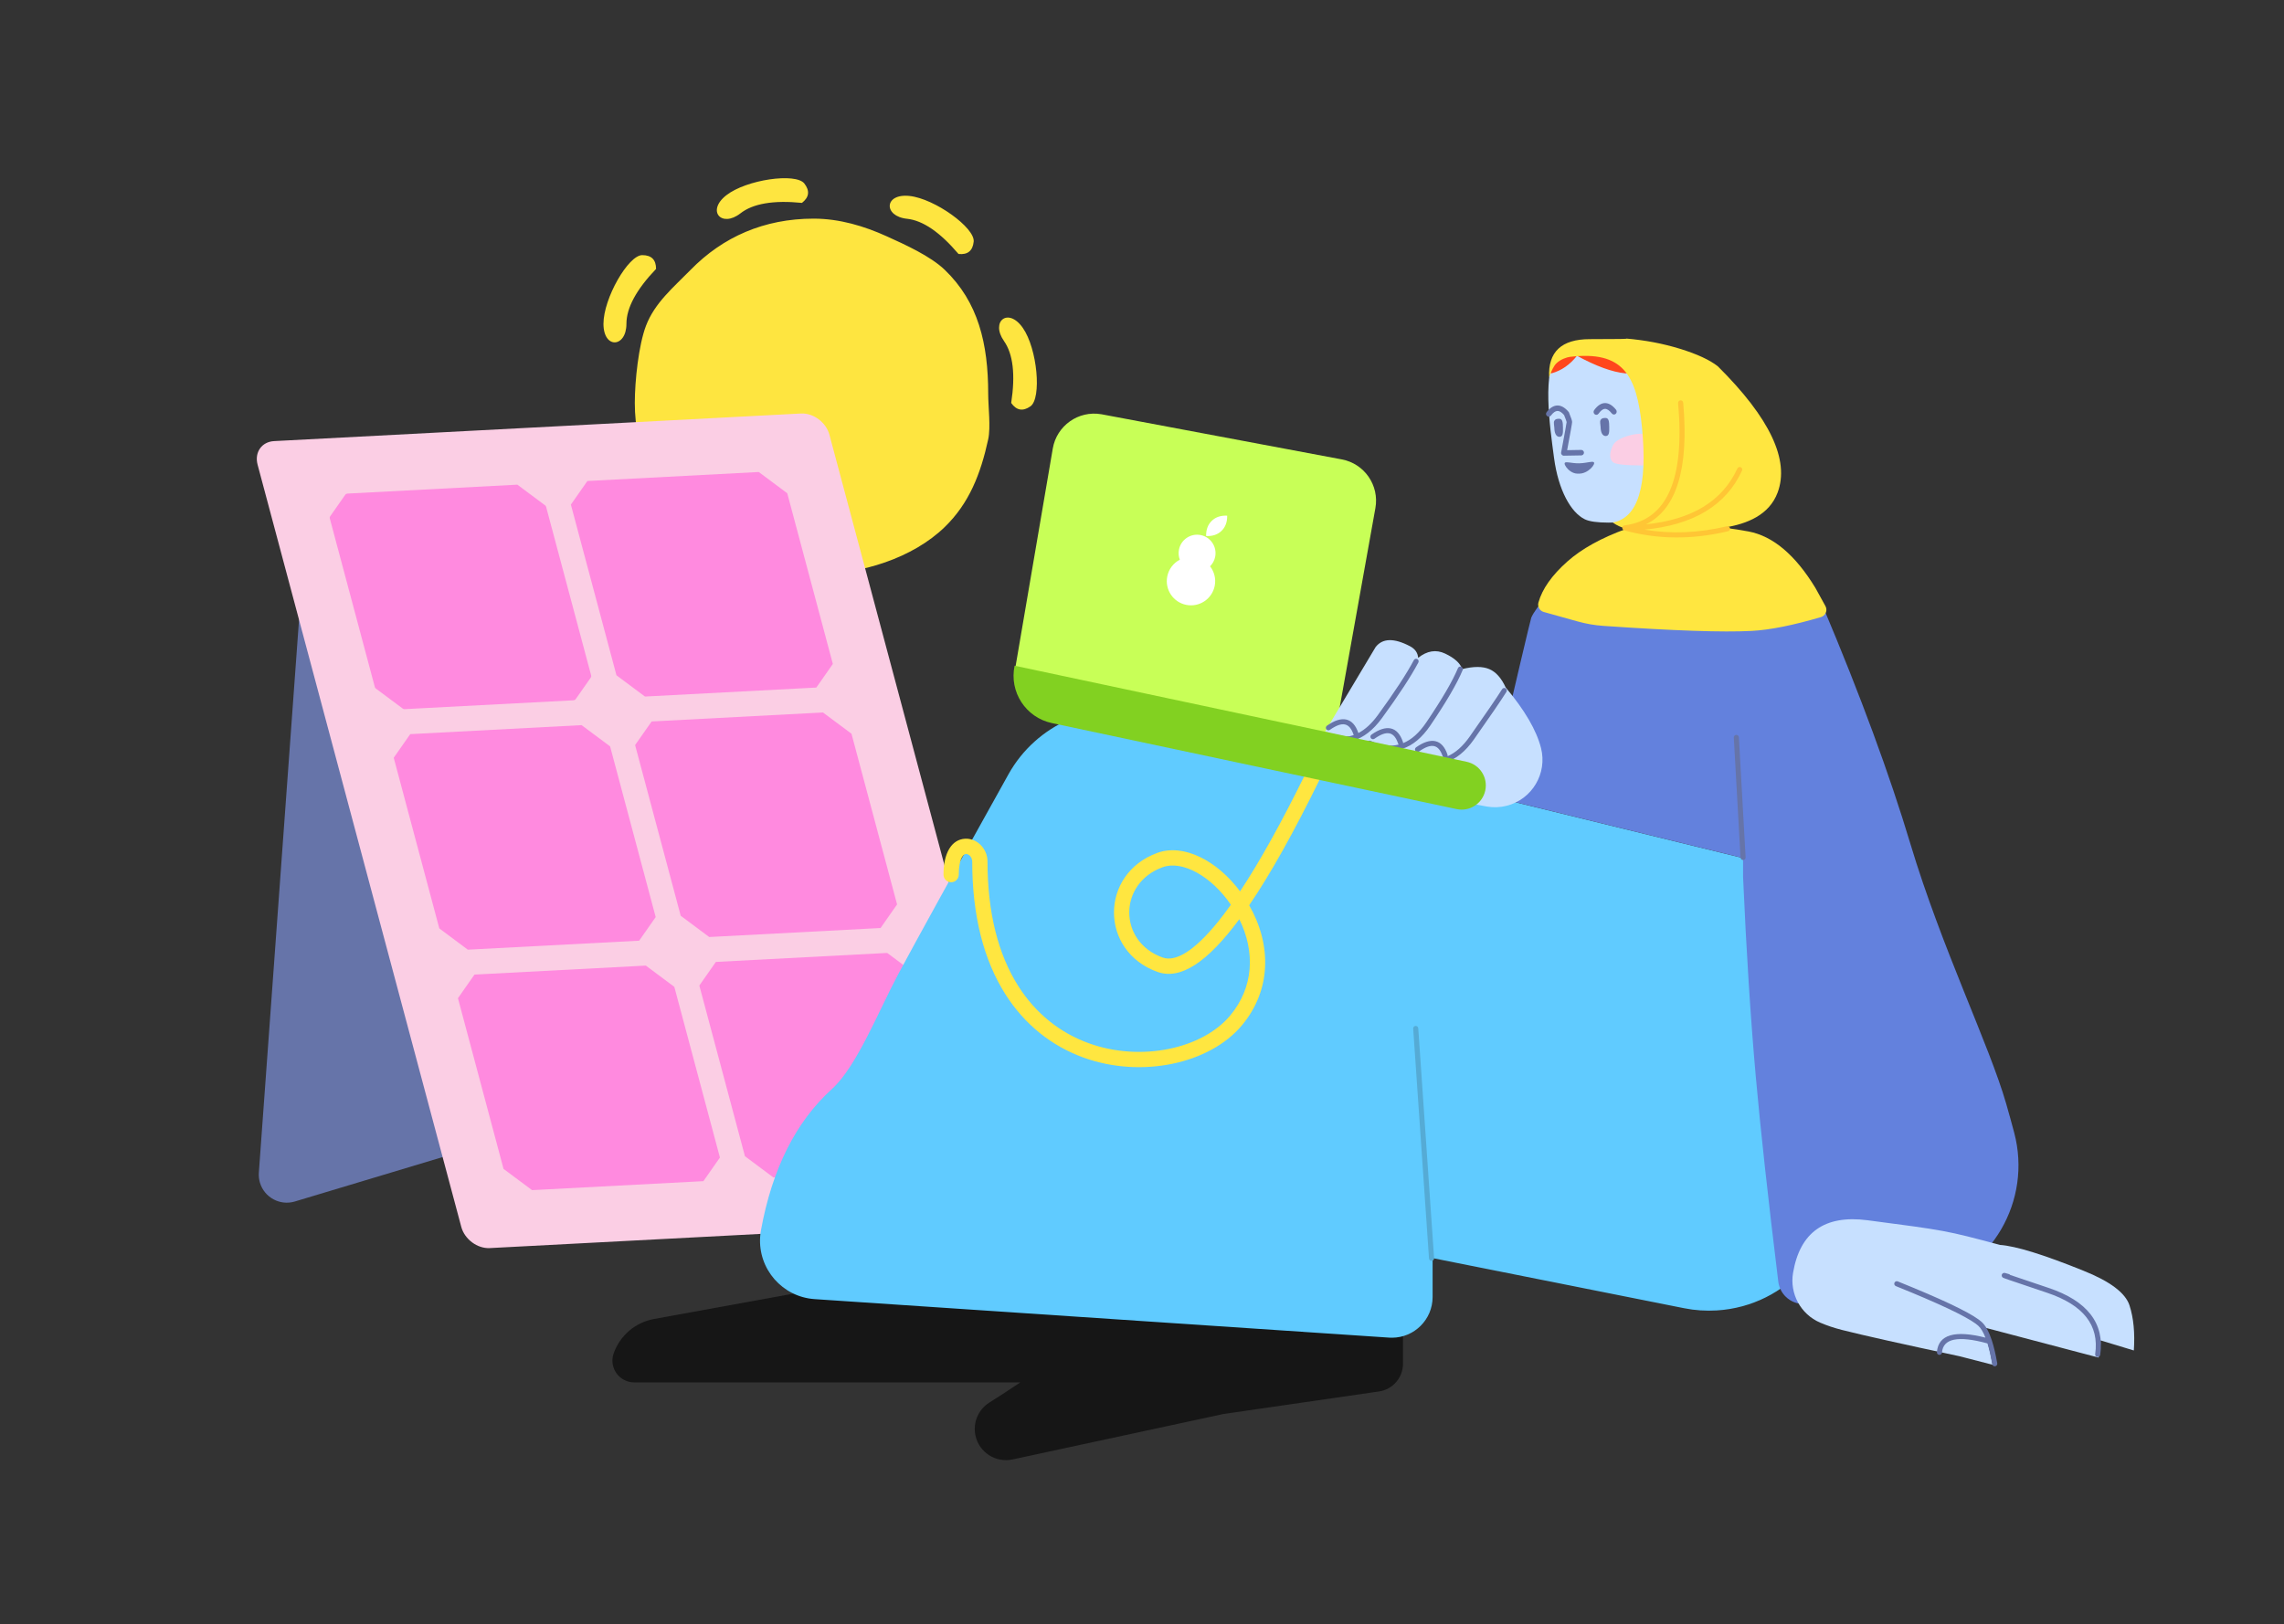 <?xml version="1.0" encoding="UTF-8"?>
<svg width="1794px" height="1276px" viewBox="0 0 1794 1276" version="1.1" xmlns="http://www.w3.org/2000/svg" xmlns:xlink="http://www.w3.org/1999/xlink">
    <rect x="0" y="0" width="1794" height="1276" fill="#333333" stroke="none"/>
    <!-- Generator: Sketch 56.1 (81669) - https://sketch.com -->
    <title>Sun Energy</title>
    <desc>Created with Sketch.</desc>
    <g id="Sun-Energy" stroke="none" stroke-width="1" fill="none" fill-rule="evenodd">
        <path d="M639.079,451.276 C562.312,451.276 498.616,393.309 498.616,316.541 C498.616,299.285 501.593,271.331 507.341,256.085 C514.193,237.91 529.156,225.598 542.488,211.968 C567.723,186.17 600.141,171.776 639.079,171.776 C659.5,171.776 678.893,177.68 696.359,185.59 C710.835,192.145 730.714,201.108 742.032,211.968 C768.396,237.265 776.197,269.954 776.197,309.376 C776.197,319.571 778.28,335.583 776.197,345.154 C770.282,372.321 761.279,395.401 742.032,414.081 C717.005,438.372 676.711,451.276 639.079,451.276 Z M515.312,211.276 C499.796,227.526 492.037,241.904 492.037,254.409 C492.037,273.167 474,274.491 474,254.409 C474,234.327 493.573,200.44 504.443,200.44 C511.689,200.44 515.312,204.052 515.312,211.276 Z M629.918,159.396 C607.56,157.173 591.454,159.911 581.599,167.61 C566.818,179.159 554.67,165.76 570.494,153.397 C586.319,141.033 625.073,135.594 631.765,144.159 C636.226,149.869 635.61,154.948 629.918,159.396 Z M752.881,199.537 C738.342,182.408 724.854,173.189 712.417,171.882 C693.762,169.921 694.33,151.844 714.302,153.943 C734.274,156.043 765.929,179.051 764.793,189.861 C764.036,197.067 760.065,200.293 752.881,199.537 Z M794.255,316.588 C797.645,294.377 795.753,278.15 788.581,267.906 C777.822,252.541 791.837,241.11 803.356,257.561 C814.875,274.011 818.278,312.996 809.374,319.23 C803.439,323.386 798.399,322.506 794.255,316.588 Z" id="Combined-Shape" fill="#FEE540"></path>
        <path d="M235.445,479.185 L264.199,379.194 L387,897.231 L231.591,943.95 C219.955,947.448 207.687,940.851 204.189,929.215 C203.417,926.648 203.121,923.961 203.315,921.287 L235.445,479.185 Z" id="Rectangle" fill="#6674A9" fill-rule="nonzero"></path>
        <path d="M367.715,331.711 L782.063,331.711 C791.843,331.711 798.086,339.697 796.002,349.548 L667.58,955.885 C665.496,965.755 655.874,973.711 646.084,973.711 L231.746,973.711 C221.957,973.711 215.713,965.726 217.808,955.885 L346.229,349.548 C348.304,339.697 357.936,331.711 367.715,331.711 Z" id="Rectangle" fill="#FBCEE4" fill-rule="nonzero" transform="translate(506.903, 652.711) scale(-1, 1) rotate(3) translate(-506.903, -652.711) "></path>
        <path d="M595.972,370.831 L618.362,387.518 L654.173,521.624 L641.194,540.174 L506.606,547.237 L484.215,530.541 L448.404,396.444 L461.384,377.895 L595.972,370.831 Z M646.423,559.757 L668.813,576.443 L704.624,710.55 L691.655,729.099 L557.057,736.163 L534.676,719.466 L498.855,585.36 L511.835,566.82 L646.423,559.757 Z M696.873,748.673 L719.264,765.369 L755.075,899.466 L742.105,918.015 L607.507,925.079 L585.127,908.392 L549.306,774.286 L562.285,755.736 L696.873,748.673 Z M406.371,380.778 L428.204,397.058 C428.565,397.327 428.825,397.711 428.941,398.146 L464.333,530.681 C464.485,531.251 464.378,531.86 464.039,532.344 L452.153,549.321 C451.8,549.826 451.234,550.139 450.619,550.172 L317.726,557.146 C317.26,557.17 316.801,557.031 316.426,556.752 L295.173,540.913 C294.812,540.644 294.552,540.261 294.436,539.826 L259.044,407.291 C258.892,406.72 258.999,406.112 259.337,405.628 L271.224,388.641 C271.577,388.136 272.143,387.822 272.758,387.79 L406.371,380.778 Z M456.822,569.704 L479.212,586.39 L515.024,720.496 L502.044,739.046 L367.456,746.109 L345.066,729.413 L309.255,595.316 L322.234,576.767 L456.822,569.704 Z M507.272,758.619 L529.663,775.315 L565.475,909.422 L552.495,927.972 L417.907,935.025 L395.516,918.339 L359.705,784.232 L372.684,765.683 L507.272,758.619 Z" id="Combined-Shape" fill="#FF8ADF"></path>
        <path d="M801.451,1086.049 L773.75,1086.049 L725.356,1086.049 L498.106,1086.049 C488.677,1086.049 481.033,1078.406 481.033,1068.977 C481.033,1067.047 481.36,1065.131 482.001,1063.31 C486.948,1049.251 499.054,1038.925 513.718,1036.257 L624.965,1016.023 L633.207,980.629 L844.183,1004.24 L835.56,988 L1102,1012.146 L1102,1071.424 C1102,1082.356 1093.974,1091.629 1083.155,1093.197 L960.933,1110.909 L795.294,1146.613 C782.069,1149.464 769.036,1141.053 766.185,1127.828 C764.012,1117.747 768.385,1107.385 777.123,1101.909 C784.844,1097.07 792.953,1091.783 801.451,1086.049 Z" id="Combined-Shape" fill="#161616"></path>
        <path d="M568.232,748.595 L586.545,983.386 C590.839,1038.447 638.957,1079.602 694.018,1075.307 C702.622,1074.636 711.103,1072.854 719.249,1070.006 L909.397,1003.518 L913.649,1033.771 C916.109,1051.272 932.29,1063.465 949.791,1061.006 C950.498,1060.906 951.202,1060.783 951.901,1060.637 L1394.534,967.886 C1419.4,962.675 1435.333,938.295 1430.123,913.429 C1429.764,911.721 1429.309,910.034 1428.76,908.377 C1413.307,861.807 1389.757,827.779 1358.109,806.293 C1336.249,791.452 1313.042,750.221 1293.967,724.152 C1275.884,699.437 1240.038,651.647 1186.431,580.781 C1159.252,544.853 1111.404,531.533 1069.57,548.251 L568.232,748.595 Z" id="Mask" fill="#60CBFF" transform="translate(1004.776, 816.419) scale(-1, 1) rotate(8) translate(-1004.776, -816.419) "></path>
        <path d="M1414.948,474.208 L1432.055,477.008 C1461.386,546.567 1484.222,608.566 1500.564,663.006 C1525.076,744.665 1562.522,820.978 1575.764,867.058 C1578.054,875.024 1580.162,882.646 1582.089,889.923 C1596.225,943.311 1564.404,998.051 1511.015,1012.187 C1506.573,1013.363 1502.055,1014.232 1497.494,1014.786 L1419.045,1024.328 C1408.088,1025.661 1398.122,1017.865 1396.779,1006.909 C1388.702,941.046 1382.81,887.321 1379.102,845.732 C1375.028,800.044 1371.7,747.8 1369.119,689 L1369.119,674.109 L1169.743,625.202 C1191.238,533.041 1202.248,486.375 1202.773,485.201 C1206.377,477.149 1219.042,462.457 1240.768,441.127 C1245.489,430.034 1256.489,422.257 1269.305,422.257 L1359.397,422.257 C1385.435,422.257 1407.905,440.516 1413.233,466.003 L1414.948,474.208 Z" id="Combined-Shape" fill="#6381DD"></path>
        <path d="M961.378,679.547 C968.943,707.922 967.366,724.841 958.397,730.953 C927.773,751.821 890.808,724.964 901.035,689.241 C905.555,673.454 929.211,662.337 956.415,663.185 C958.358,668.971 960.012,674.425 961.378,679.547 Z M1026.515,714.825 C1034.83,747.899 1014.864,793.019 978.891,817.392 C959.04,830.842 935.552,837.448 909.837,835.816 C880.667,833.965 849.265,821.623 816.531,797.84 C808.464,791.979 796.81,793.716 791.726,801.593 C785.981,810.495 790.827,821.898 804.578,831.888 C807.259,833.836 811.011,833.241 812.959,830.561 C814.906,827.88 814.312,824.127 811.631,822.18 C806.385,818.368 803.238,814.822 801.982,811.867 C801.218,810.07 801.282,808.917 801.809,808.101 C803.045,806.186 806.826,805.622 809.477,807.548 C843.967,832.606 877.507,845.788 909.077,847.792 C937.481,849.594 963.597,842.25 985.622,827.327 C1025.582,800.252 1047.763,750.125 1038.152,711.899 C1029.337,676.836 1000.826,655.71 965.201,651.786 C955.201,623.966 939.459,589.934 918.136,549.542 C916.589,546.612 912.959,545.49 910.029,547.037 C907.098,548.584 905.977,552.214 907.524,555.145 C927.483,592.953 942.355,624.971 952.137,651.146 C921.936,651.526 895.521,664.902 889.499,685.939 C876.186,732.437 925.234,768.072 965.154,740.869 C981.008,730.066 982.258,704.797 969.509,664.505 C997.762,669.367 1019.488,686.878 1026.515,714.825 Z" id="Path-98" fill="#FFE640" transform="translate(914.868, 697.201) rotate(54) translate(-914.868, -697.201) "></path>
        <path d="" id="Path-160" stroke="#979797"></path>
        <path d="M807.046,338.417 L1063.764,349.489 L1070.981,528.618 C1071.715,546.829 1057.547,562.186 1039.337,562.92 C1039.155,562.927 1038.973,562.933 1038.791,562.937 L847.152,567.486 C829.04,567.916 813.968,553.664 813.386,535.556 L807.046,338.417 Z" id="Rectangle-Copy-2" fill="#C8FF57" transform="translate(939.689, 453.34) rotate(-168) translate(-939.689, -453.34) "></path>
        <path d="M927.169,442.052 C925.794,439.836 925,437.221 925,434.42 C925,426.412 931.492,419.92 939.5,419.92 C947.508,419.92 954,426.412 954,434.42 C954,437.452 953.07,440.266 951.479,442.593 C955.475,446.076 958,451.203 958,456.92 C958,467.414 949.493,475.92 939,475.92 C928.507,475.92 920,467.414 920,456.92 C920,450.9 922.8,445.534 927.169,442.052 Z M943.904,419.84 C942.869,414.926 943.566,410.734 945.995,407.266 C948.423,403.797 952.124,401.709 957.096,401 C958.131,405.915 957.434,410.106 955.005,413.575 C952.577,417.043 948.876,419.132 943.904,419.84 Z" id="Combined-Shape" fill="#FFFFFF" transform="translate(939, 438.46) rotate(11) translate(-939, -438.46) "></path>
        <path d="M1311.583,275.394 C1329.998,285.209 1338.017,299.512 1335.642,318.302 C1333.267,337.093 1320.745,366.985 1298.077,407.979 C1269.812,411.469 1252.06,411.469 1244.818,407.979 C1233.956,402.745 1224.003,385.107 1220.65,359.793 C1217.297,334.479 1210.823,291.176 1224.313,275.394 C1233.305,264.872 1262.396,264.872 1311.583,275.394 Z M1065.128,578.033 C1059.573,579.67 1051.502,578.524 1040.917,574.597 L1080.518,508.332 C1085.967,501.35 1094.959,501.142 1107.493,507.706 C1111.466,509.786 1113.605,512.829 1113.911,516.835 C1120.927,511.251 1127.982,510.133 1135.078,513.481 C1142.481,516.975 1146.961,521.035 1148.52,525.661 C1157.462,523.459 1164.536,523.459 1169.743,525.661 C1174.95,527.863 1179.256,532.676 1182.662,540.1 C1197.623,557.898 1206.874,573.762 1210.414,587.692 C1215.492,607.668 1203.414,627.977 1183.439,633.055 C1178.334,634.352 1173.012,634.555 1167.823,633.648 C1133.412,627.637 1110.719,621.464 1099.743,615.13 C1090.7,609.912 1079.145,597.589 1065.078,578.162 L1065.128,578.033 Z M1556.796,1042.45 C1559.035,1048.011 1560.635,1052.488 1561.595,1055.881 C1562.6,1059.434 1563.776,1064.884 1565.124,1072.233 L1539.056,1065.514 C1494.175,1055.951 1463.486,1049.085 1446.988,1044.916 C1440.763,1043.342 1434.983,1041.409 1429.648,1039.115 C1414.391,1032.555 1405.602,1016.41 1408.373,1000.036 C1413.78,968.082 1433.27,954.297 1466.843,958.681 C1528.019,966.669 1528.714,966.76 1570.848,978.067 C1583.189,978.889 1605.02,985.627 1636.342,998.283 C1657.38,1006.672 1669.487,1015.784 1672.664,1025.618 C1675.842,1035.453 1676.972,1047.243 1676.056,1060.988 L1649.895,1053.063 C1649.921,1057.142 1649.397,1061.643 1648.323,1066.568 L1556.796,1042.45 Z" id="Combined-Shape" fill="#C7E0FF"></path>
        <path d="M1240.17,277.532 C1249.27,276.545 1255.89,276.931 1260.03,278.691 C1281.217,287.698 1284.611,294.1 1276.556,293.31 C1266.385,292.312 1253.753,287.717 1238.659,279.522 C1233.018,286.608 1226.422,291.179 1218.869,293.236 C1217.564,293.591 1217.846,292.59 1217.855,291.848 C1217.872,290.302 1219.473,287.552 1222.519,284.189 C1226.545,279.743 1231.938,278.94 1241.932,274.691 C1244.75,273.493 1245.505,272.336 1244.195,271.22 C1242.916,273.49 1241.575,275.594 1240.17,277.532 Z" id="Combined-Shape" fill="#FF461C"></path>
        <path d="M1284.962,341.059 C1280.798,341.567 1269.681,344.235 1266.899,349.885 C1264.118,355.534 1263.895,360.521 1266.899,363.106 C1268.902,364.83 1276.802,365.691 1290.599,365.691 L1291.671,358.253 C1292.213,349.231 1292.213,344.025 1291.671,342.635 C1290.857,340.55 1289.126,340.55 1284.962,341.059 Z" id="Path-157" fill="#FBCEE4" fill-rule="nonzero"></path>
        <path d="M1354.049,414.535 C1361.137,415.442 1367.591,416.445 1373.411,417.545 C1392.632,421.179 1410.137,435.955 1425.925,461.871 L1433.817,476.177 C1434.028,476.558 1434.196,476.961 1434.319,477.379 C1435.255,480.558 1433.438,483.894 1430.259,484.83 C1408.243,491.315 1390.098,494.931 1375.823,495.68 C1353.367,496.856 1314.539,495.536 1259.339,491.719 C1252.574,491.251 1245.875,490.097 1239.345,488.273 L1212.54,480.789 C1209.349,479.898 1207.484,476.589 1208.374,473.398 C1211.358,462.703 1218.934,451.95 1231.102,441.141 C1242.368,431.133 1257.844,422.566 1277.529,415.44 C1273.44,414.399 1269.852,412.755 1266.764,410.508 C1286.528,406.867 1294.191,382.069 1289.752,336.114 C1285.679,293.95 1274.438,275.511 1233.212,280.351 C1230.797,280.634 1225.713,282.276 1222.437,285.504 C1220.572,287.341 1218.694,290.993 1216.802,296.462 C1215.829,276.455 1226.466,266.452 1248.713,266.452 C1270.96,266.452 1280.375,266.288 1276.958,265.959 C1291.968,267.2 1306.184,269.892 1319.608,274.036 C1333.032,278.18 1342.93,282.764 1349.301,287.788 C1390.189,328.401 1405.833,361.485 1396.232,387.04 C1389.698,404.433 1372.587,411.648 1354.049,414.535 Z" id="Combined-Shape" fill="#FFE640"></path>
        <path d="M1240.52,372.125 C1239.961,372.135 1239.411,372.13 1238.873,372.112 C1236.903,372.046 1235.085,371.288 1233.557,370.246 C1230.78,368.352 1228.963,365.52 1228.94,364.2 C1228.91,362.531 1231.754,363.296 1235.817,363.752 C1237.216,363.909 1238.758,364.029 1240.378,364.001 C1242.259,363.968 1244.06,363.738 1245.662,363.49 C1249.448,362.905 1252.129,362.219 1252.156,363.795 C1252.18,365.138 1250.272,367.818 1247.381,369.777 C1245.442,371.091 1243.059,372.081 1240.52,372.125 Z M1266.047,324.863 C1262.144,319.977 1259.176,320.029 1255.581,325.019 C1254.859,326.021 1253.502,326.215 1252.55,325.452 C1251.598,324.69 1251.411,323.259 1252.133,322.256 C1257.413,314.927 1263.674,314.817 1269.354,321.929 C1270.125,322.894 1270.008,324.332 1269.095,325.142 C1268.182,325.953 1266.817,325.828 1266.047,324.863 Z M1232.233,323.818 C1232.3,323.929 1232.357,324.044 1232.402,324.162 C1234.049,328.174 1234.817,330.398 1234.837,331.527 C1234.853,332.45 1233.648,339.241 1230.94,353.676 L1241.962,353.483 C1243.151,353.463 1244.131,354.408 1244.152,355.594 C1244.172,356.78 1243.226,357.759 1242.037,357.78 L1228.375,358.018 C1227.012,358.042 1225.97,356.811 1226.222,355.474 C1227.676,347.744 1228.765,341.856 1229.488,337.813 C1230.146,334.135 1230.534,331.744 1230.532,331.602 C1230.526,331.279 1229.818,329.221 1228.529,326.063 C1224.712,321.667 1221.761,321.803 1218.206,326.473 C1217.487,327.418 1216.136,327.602 1215.19,326.884 C1214.243,326.167 1214.059,324.819 1214.778,323.874 C1220.068,316.924 1226.325,316.801 1232.004,323.507 C1232.089,323.603 1232.165,323.706 1232.233,323.818 Z M1224.947,343.196 C1222.19,343.244 1220.95,340.088 1220.882,336.17 C1220.853,334.529 1220.15,331.99 1220.788,330.777 C1221.672,329.093 1223.097,329.035 1224.699,329.007 C1227.456,328.959 1227.587,332.134 1227.655,336.052 C1227.723,339.97 1227.703,343.148 1224.947,343.196 Z M1261.286,342.562 C1258.529,342.61 1257.289,339.454 1257.221,335.536 C1257.192,333.895 1256.489,331.356 1257.126,330.142 C1258.011,328.459 1259.436,328.401 1261.038,328.373 C1263.795,328.325 1263.926,331.5 1263.994,335.418 C1264.062,339.336 1264.042,342.513 1261.286,342.562 Z M1561.069,1055.454 C1537.661,1049.043 1526.239,1051.708 1525.359,1062.611 C1525.27,1063.712 1524.306,1064.533 1523.205,1064.444 C1522.104,1064.355 1521.283,1063.39 1521.372,1062.289 C1522.493,1048.405 1535.632,1044.861 1559.489,1050.902 C1557.75,1046.462 1555.836,1043.321 1553.772,1041.492 C1553.183,1040.97 1552.571,1040.475 1551.934,1040.008 C1543.45,1033.772 1522.454,1023.874 1489.115,1010.43 C1488.091,1010.017 1487.595,1008.852 1488.008,1007.828 C1488.422,1006.803 1489.587,1006.308 1490.611,1006.721 C1524.275,1020.295 1545.45,1030.277 1554.303,1036.784 C1555.038,1037.324 1555.745,1037.896 1556.425,1038.498 C1559.549,1041.266 1562.218,1046.089 1564.485,1052.992 C1564.548,1053.13 1564.595,1053.275 1564.625,1053.425 C1566.195,1058.301 1567.57,1064.191 1568.767,1071.104 C1568.956,1072.193 1568.226,1073.228 1567.138,1073.416 C1566.049,1073.605 1565.014,1072.875 1564.826,1071.787 C1563.72,1065.399 1562.462,1059.952 1561.069,1055.454 Z M1063.305,577.506 C1063.251,577.407 1063.205,577.301 1063.168,577.191 C1060.005,567.741 1054.358,566.495 1044.568,573.413 C1043.666,574.05 1042.418,573.836 1041.781,572.934 C1041.143,572.032 1041.358,570.784 1042.26,570.146 C1054.09,561.787 1062.875,563.723 1066.959,575.913 C1072.342,573.116 1077.412,568.444 1082.202,561.88 C1095.293,543.943 1104.74,529.516 1110.536,518.621 C1111.055,517.646 1112.266,517.276 1113.242,517.795 C1114.217,518.314 1114.587,519.525 1114.068,520.5 C1108.167,531.59 1098.625,546.162 1085.433,564.238 C1071.737,583.006 1055.129,587.798 1036.245,578.315 C1035.258,577.819 1034.859,576.617 1035.355,575.63 C1035.851,574.643 1037.053,574.245 1038.04,574.74 C1047.16,579.32 1055.549,580.257 1063.305,577.506 Z M1133.956,595.22 C1133.599,594.983 1133.315,594.629 1133.168,594.191 C1130.005,584.741 1124.358,583.495 1114.568,590.413 C1113.666,591.05 1112.418,590.836 1111.781,589.934 C1111.143,589.032 1111.358,587.784 1112.26,587.146 C1124.092,578.785 1132.879,580.724 1136.961,592.921 C1137.098,593.328 1137.096,593.749 1136.98,594.131 C1143.245,591.455 1149.043,586.303 1154.427,578.648 C1167.232,560.443 1175.716,548.026 1179.862,541.424 C1180.449,540.488 1181.684,540.206 1182.619,540.794 C1183.555,541.381 1183.837,542.615 1183.249,543.551 C1179.054,550.231 1170.543,562.689 1157.698,580.95 C1144.331,599.954 1127.81,605.035 1108.763,595.883 C1107.767,595.405 1107.348,594.21 1107.826,593.214 C1108.305,592.218 1109.5,591.799 1110.495,592.278 C1118.963,596.346 1126.758,597.34 1133.956,595.22 Z M1098.65,584.97 C1098.438,584.758 1098.27,584.495 1098.168,584.191 C1095.005,574.741 1089.358,573.495 1079.568,580.413 C1078.666,581.05 1077.418,580.836 1076.781,579.934 C1076.143,579.032 1076.358,577.784 1077.26,577.146 C1089.092,568.785 1097.879,570.724 1101.961,582.921 C1102.066,583.234 1102.089,583.556 1102.042,583.861 C1108.652,581.207 1114.694,575.813 1120.227,567.647 C1132.662,549.295 1140.984,535.028 1145.181,524.895 C1145.603,523.874 1146.773,523.389 1147.794,523.812 C1148.814,524.235 1149.299,525.405 1148.876,526.425 C1144.554,536.862 1136.112,551.334 1123.538,569.891 C1110.505,589.125 1094.075,594.494 1074.871,585.676 C1073.867,585.215 1073.427,584.027 1073.888,583.024 C1074.349,582.02 1075.536,581.58 1076.54,582.041 C1084.525,585.708 1091.875,586.694 1098.65,584.97 Z M1577.952,1000.998 C1578.35,1001.118 1578.683,1001.351 1578.927,1001.651 C1578.964,1001.664 1579.001,1001.677 1579.039,1001.69 C1584.193,1003.485 1594.18,1006.858 1608.994,1011.806 C1639.48,1021.991 1653.239,1039.64 1649.649,1064.415 C1649.49,1065.508 1648.476,1066.266 1647.382,1066.107 C1646.289,1065.949 1645.532,1064.934 1645.69,1063.841 C1648.973,1041.189 1636.525,1025.221 1607.726,1015.6 C1592.897,1010.646 1582.898,1007.27 1577.724,1005.467 C1574.624,1004.388 1573.548,1003.993 1573.153,1003.732 C1572.927,1003.636 1572.927,1003.636 1572.31,1002.574 C1572.283,1001.199 1572.283,1001.199 1573.173,1000.352 C1573.791,1000.072 1573.791,1000.072 1574.066,1000.049 C1574.344,1000.023 1574.495,1000.043 1574.745,1000.092 C1574.913,1000.125 1575.134,1000.181 1575.436,1000.263 C1575.977,1000.41 1576.813,1000.655 1577.952,1000.998 Z M1371.115,673.566 C1371.177,674.669 1370.333,675.613 1369.23,675.675 C1368.127,675.736 1367.183,674.892 1367.122,673.79 L1361.84,579.458 C1361.778,578.355 1362.622,577.411 1363.725,577.35 C1364.828,577.288 1365.772,578.132 1365.833,579.235 L1371.115,673.566 Z" id="Combined-Shape" fill="#6674A9"></path>
        <path d="M1292.876,411.951 C1329.129,408.21 1352.968,393.571 1364.659,368.058 C1365.119,367.053 1366.307,366.612 1367.311,367.073 C1368.315,367.533 1368.756,368.72 1368.296,369.724 C1355.774,397.05 1330.115,412.499 1291.6,416.095 C1312.45,419.66 1334.05,418.786 1356.416,413.469 C1357.491,413.213 1358.569,413.877 1358.825,414.952 C1359.08,416.027 1358.416,417.105 1357.342,417.36 C1328.986,424.101 1301.766,423.862 1275.712,416.634 C1274.648,416.338 1274.024,415.236 1274.319,414.172 C1274.579,413.238 1275.459,412.643 1276.39,412.711 C1309.405,408.275 1323.418,376.601 1318.102,316.694 C1318.004,315.594 1318.817,314.623 1319.917,314.525 C1321.017,314.428 1321.988,315.24 1322.086,316.341 C1326.665,367.93 1316.992,399.993 1292.876,411.951 Z" id="Combined-Shape" fill="#FFC635"></path>
        <path d="M807.816,562.313 L1132.816,562.313 C1153.803,562.313 1170.816,579.326 1170.816,600.313 L1170.816,600.313 L807.816,600.313 C797.323,600.313 788.816,591.807 788.816,581.313 C788.816,570.82 797.323,562.313 807.816,562.313 Z" id="Rectangle-Copy" fill="#82D121" transform="translate(979.816, 581.313) rotate(-168) translate(-979.816, -581.313) "></path>
        <path d="M1126.425,988.453 L1113.995,807.863 C1113.919,806.761 1112.965,805.929 1111.863,806.005 C1110.761,806.081 1109.929,807.035 1110.005,808.137 L1122.434,988.728 C1122.51,989.83 1123.465,990.662 1124.567,990.586 C1125.669,990.51 1126.5,989.555 1126.425,988.453 Z" id="Path-165" fill="#55ABD5"></path>
    </g>
</svg>